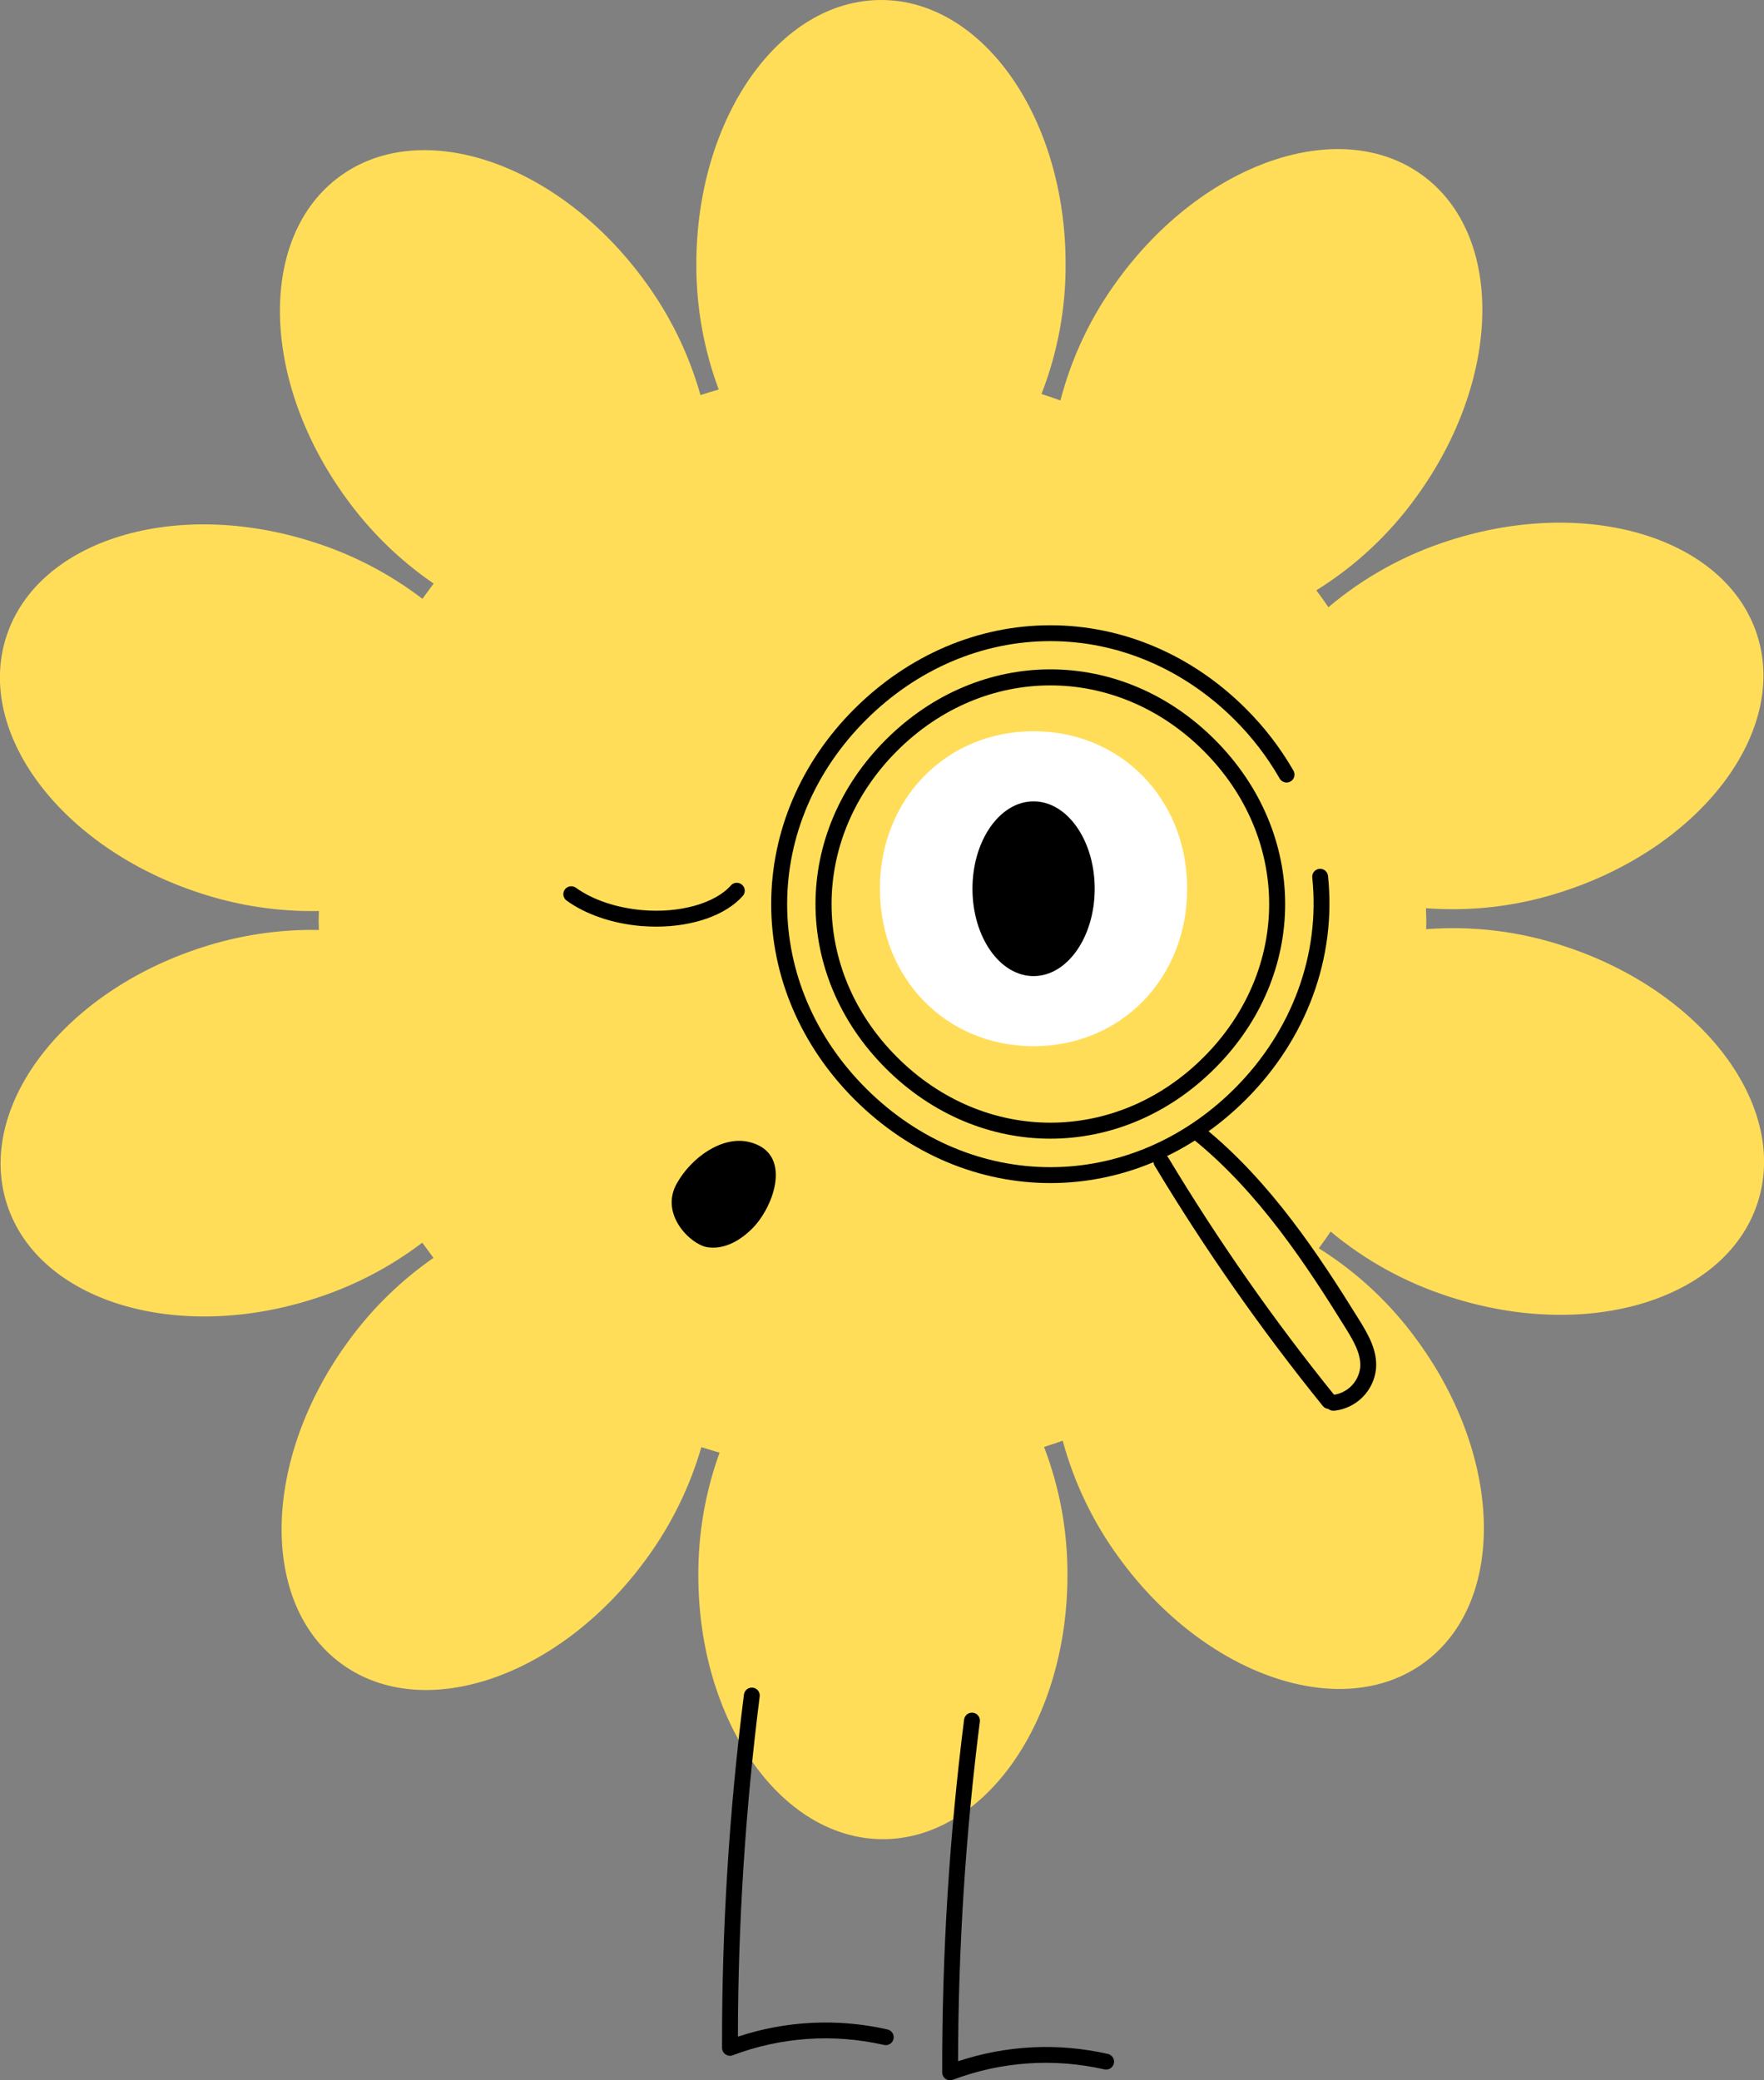 <svg width="190" height="224" viewBox="0 0 190 224" fill="none" xmlns="http://www.w3.org/2000/svg">
<rect x="0" y="0" width="190" height="224" fill="#808080" stroke="none"/>
<g clip-path="url(#clip0_239_482)">
<path d="M21.649 102.05C25.744 100.706 30.036 100.059 34.345 100.136C34.345 99.811 34.321 99.49 34.321 99.165C34.321 98.839 34.341 98.454 34.349 98.097C30.017 98.18 25.701 97.533 21.584 96.182C6.646 91.334 -2.716 78.948 0.691 68.516C4.098 58.085 18.945 53.562 33.883 58.41C38.074 59.755 42.003 61.808 45.499 64.479C45.898 63.925 46.3 63.378 46.705 62.837C43.051 60.333 39.86 57.217 37.27 53.626C28.029 40.935 27.752 25.418 36.636 18.968C45.519 12.518 60.221 17.588 69.462 30.283C72.176 33.98 74.203 38.132 75.449 42.544C76.1 42.33 76.755 42.13 77.414 41.942C75.8 37.616 74.984 33.033 75.003 28.416C75.019 12.719 83.927 0 94.9 0C105.873 0 114.776 12.719 114.776 28.412C114.801 33.206 113.919 37.961 112.177 42.428C112.864 42.649 113.543 42.877 114.218 43.122C115.43 38.452 117.522 34.055 120.381 30.166C129.623 17.471 144.3 12.406 153.184 18.852C162.067 25.298 161.782 40.815 152.549 53.51C149.653 57.531 145.996 60.947 141.785 63.564C142.231 64.162 142.657 64.768 143.083 65.386C146.889 62.169 151.294 59.734 156.045 58.221C170.987 53.381 185.85 57.896 189.245 68.324C192.64 78.751 183.274 91.141 168.352 95.99C163.599 97.561 158.581 98.175 153.59 97.796C153.59 98.253 153.626 98.707 153.626 99.165C153.626 99.466 153.626 99.758 153.606 100.055C158.613 99.669 163.648 100.281 168.416 101.858C183.354 106.706 192.712 119.092 189.309 129.523C185.906 139.955 171.052 144.49 156.113 139.63C151.436 138.138 147.093 135.756 143.324 132.614C142.922 133.22 142.48 133.818 142.046 134.412C146.216 137.024 149.838 140.421 152.71 144.414C161.951 157.105 162.228 172.622 153.345 179.068C144.461 185.513 129.779 180.448 120.546 167.757C117.757 163.959 115.695 159.678 114.463 155.13C113.804 155.371 113.133 155.588 112.454 155.805C114.145 160.216 114.999 164.904 114.973 169.628C114.973 185.321 106.074 198.04 95.097 198.04C84.12 198.04 75.216 185.321 75.216 169.628C75.197 165.124 75.972 160.653 77.506 156.419C76.847 156.229 76.192 156.031 75.541 155.825C74.288 160.155 72.281 164.231 69.611 167.866C60.37 180.561 45.696 185.626 36.812 179.18C27.929 172.734 28.214 157.217 37.447 144.522C39.992 140.997 43.117 137.929 46.688 135.448C46.287 134.91 45.885 134.36 45.483 133.81C42.008 136.45 38.109 138.479 33.952 139.81C19.013 144.659 4.155 140.135 0.76 129.704C-2.636 119.273 6.722 106.899 21.649 102.05Z" fill="#FFDD59"/>
<path d="M102.341 224C102.446 224.002 102.55 223.983 102.647 223.944C107.85 221.981 113.517 221.593 118.94 222.828C119.049 222.855 119.162 222.859 119.273 222.842C119.384 222.825 119.491 222.786 119.587 222.727C119.682 222.668 119.766 222.592 119.832 222.501C119.898 222.41 119.946 222.307 119.972 222.198C119.999 222.089 120.003 221.976 119.986 221.865C119.968 221.754 119.929 221.648 119.871 221.552C119.812 221.456 119.735 221.373 119.644 221.307C119.554 221.241 119.451 221.193 119.341 221.167C113.988 219.95 108.403 220.222 103.193 221.953C103.216 209.709 104.001 197.477 105.544 185.329C105.559 185.111 105.49 184.896 105.351 184.728C105.212 184.559 105.013 184.45 104.797 184.423C104.58 184.395 104.361 184.452 104.184 184.581C104.008 184.71 103.888 184.902 103.848 185.116C102.246 197.733 101.457 210.44 101.486 223.158C101.486 223.296 101.52 223.432 101.584 223.554C101.649 223.676 101.742 223.781 101.855 223.86C102 223.954 102.169 224.002 102.341 224Z" fill="black"/>
<path d="M78.607 221.368C78.711 221.367 78.815 221.348 78.912 221.311C84.115 219.346 89.783 218.958 95.205 220.196C95.314 220.222 95.428 220.227 95.539 220.209C95.65 220.192 95.756 220.153 95.852 220.094C95.948 220.036 96.031 219.959 96.098 219.868C96.164 219.777 96.211 219.675 96.238 219.565C96.264 219.456 96.269 219.343 96.251 219.232C96.234 219.121 96.195 219.015 96.136 218.919C96.078 218.823 96.001 218.74 95.91 218.674C95.819 218.608 95.716 218.56 95.607 218.534C90.261 217.315 84.684 217.582 79.479 219.305C79.501 207.06 80.284 194.828 81.826 182.68C81.84 182.569 81.833 182.456 81.803 182.348C81.774 182.239 81.724 182.138 81.655 182.049C81.586 181.96 81.501 181.886 81.403 181.83C81.305 181.775 81.198 181.739 81.086 181.725C80.862 181.698 80.635 181.76 80.456 181.898C80.277 182.036 80.16 182.24 80.13 182.464C78.529 195.084 77.741 207.795 77.771 220.517C77.773 220.742 77.864 220.957 78.023 221.116C78.183 221.275 78.398 221.365 78.623 221.368H78.607Z" fill="black"/>
<path d="M81.043 132.268C83.421 129.86 85.418 124.096 80.673 122.965C77.776 122.274 74.445 124.642 72.879 127.468C71.058 130.751 74.341 133.962 76.141 134.291C78.009 134.604 79.769 133.553 81.043 132.268Z" fill="black"/>
<path d="M111.325 78.738C120.743 78.738 127.867 86.043 127.867 95.696C127.867 105.349 120.743 112.653 111.325 112.653C101.907 112.653 94.775 105.353 94.775 95.696C94.775 86.039 101.911 78.738 111.325 78.738Z" fill="white"/>
<path d="M104.743 95.697C104.743 90.503 107.693 86.289 111.325 86.289C114.957 86.289 117.91 90.503 117.91 95.697C117.91 100.891 114.961 105.105 111.325 105.105C107.689 105.105 104.743 100.895 104.743 95.697Z" fill="black"/>
<path d="M113.134 127.392C120.664 127.392 128.193 124.394 134.2 118.393C140.749 111.851 143.964 103.081 143.039 94.312C143.015 94.087 142.903 93.881 142.727 93.739C142.64 93.669 142.54 93.617 142.433 93.585C142.325 93.553 142.213 93.543 142.101 93.555C141.99 93.567 141.882 93.601 141.784 93.654C141.685 93.708 141.599 93.78 141.528 93.867C141.458 93.954 141.405 94.054 141.374 94.161C141.342 94.269 141.332 94.381 141.344 94.492C142.212 102.748 139.174 111.012 132.995 117.197C121.672 128.508 104.596 128.508 93.273 117.197C87.797 111.731 84.783 104.683 84.783 97.358C84.783 90.033 87.797 82.985 93.273 77.519C98.75 72.052 105.801 69.034 113.134 69.034C120.467 69.034 127.518 72.048 132.995 77.515C134.872 79.389 136.493 81.502 137.816 83.8C137.869 83.903 137.942 83.993 138.032 84.067C138.121 84.141 138.224 84.195 138.335 84.228C138.446 84.261 138.562 84.271 138.677 84.257C138.792 84.244 138.903 84.207 139.003 84.149C139.103 84.092 139.191 84.015 139.26 83.922C139.33 83.83 139.38 83.725 139.408 83.612C139.435 83.5 139.44 83.384 139.421 83.27C139.402 83.156 139.361 83.047 139.299 82.949C137.896 80.519 136.178 78.286 134.188 76.307C128.394 70.519 120.929 67.328 113.122 67.328C105.315 67.328 97.854 70.539 92.052 76.307C86.25 82.074 83.064 89.572 83.064 97.354C83.064 105.136 86.258 112.606 92.052 118.401C98.071 124.39 105.6 127.388 113.134 127.392Z" fill="black"/>
<path d="M70.704 99.778C74.666 99.778 78.218 98.53 80.038 96.434C80.172 96.262 80.234 96.045 80.213 95.828C80.191 95.61 80.087 95.409 79.922 95.266C79.757 95.123 79.544 95.048 79.326 95.057C79.107 95.066 78.901 95.158 78.748 95.315C77.045 97.277 73.195 98.357 69.165 98C66.385 97.755 63.85 96.896 62.03 95.592C61.846 95.459 61.618 95.405 61.394 95.441C61.171 95.476 60.971 95.599 60.838 95.782C60.706 95.965 60.651 96.194 60.687 96.417C60.723 96.64 60.846 96.84 61.029 96.972C63.094 98.465 65.931 99.437 69.017 99.71C69.583 99.75 70.15 99.778 70.704 99.778Z" fill="black"/>
<path d="M113.133 122.612C119.465 122.612 125.797 120.091 130.848 115.042C140.949 104.956 140.949 89.756 130.848 79.65C120.747 69.544 105.515 69.56 95.414 79.65C85.313 89.74 85.313 104.96 95.414 115.05C100.464 120.087 106.801 122.612 113.133 122.612ZM113.133 73.802C119.035 73.802 124.934 76.154 129.643 80.854C139.053 90.258 139.053 104.434 129.643 113.838C120.233 123.242 106.037 123.238 96.627 113.838C87.217 104.438 87.213 90.258 96.627 80.854C101.328 76.154 107.231 73.802 113.133 73.802Z" fill="black"/>
<path d="M143.134 151.716C143.33 151.717 143.52 151.65 143.673 151.527C143.849 151.384 143.961 151.177 143.985 150.951C144.009 150.726 143.943 150.5 143.801 150.323C137.223 142.185 131.217 133.602 125.825 124.636C125.708 124.442 125.519 124.302 125.3 124.248C125.08 124.193 124.848 124.228 124.654 124.345C124.46 124.461 124.32 124.65 124.265 124.869C124.211 125.089 124.246 125.321 124.362 125.515C129.793 134.545 135.844 143.188 142.471 151.382C142.549 151.485 142.649 151.568 142.764 151.625C142.879 151.683 143.006 151.714 143.134 151.716Z" fill="black"/>
<path d="M143.661 151.9H143.742C144.897 151.772 145.973 151.249 146.788 150.421C147.602 149.593 148.106 148.509 148.213 147.352C148.358 145.454 147.438 143.8 146.405 142.135C142.082 135.167 136.867 127.248 129.687 121.412C129.51 121.278 129.288 121.218 129.068 121.244C128.848 121.271 128.646 121.381 128.506 121.553C128.366 121.725 128.298 121.944 128.316 122.165C128.335 122.386 128.439 122.591 128.606 122.737C135.585 128.404 140.704 136.186 144.951 143.034C145.835 144.455 146.614 145.843 146.51 147.228C146.431 147.983 146.098 148.688 145.565 149.229C145.032 149.769 144.331 150.112 143.577 150.202C143.351 150.212 143.138 150.311 142.986 150.478C142.833 150.645 142.753 150.865 142.763 151.091C142.773 151.317 142.873 151.529 143.04 151.682C143.207 151.834 143.427 151.914 143.653 151.904L143.661 151.9Z" fill="black"/>
</g>
<defs>
<clipPath id="clip0_239_482">
<rect width="190" height="224" fill="white" transform="matrix(-1 0 0 1 190 0)"/>
</clipPath>
</defs>
</svg>

